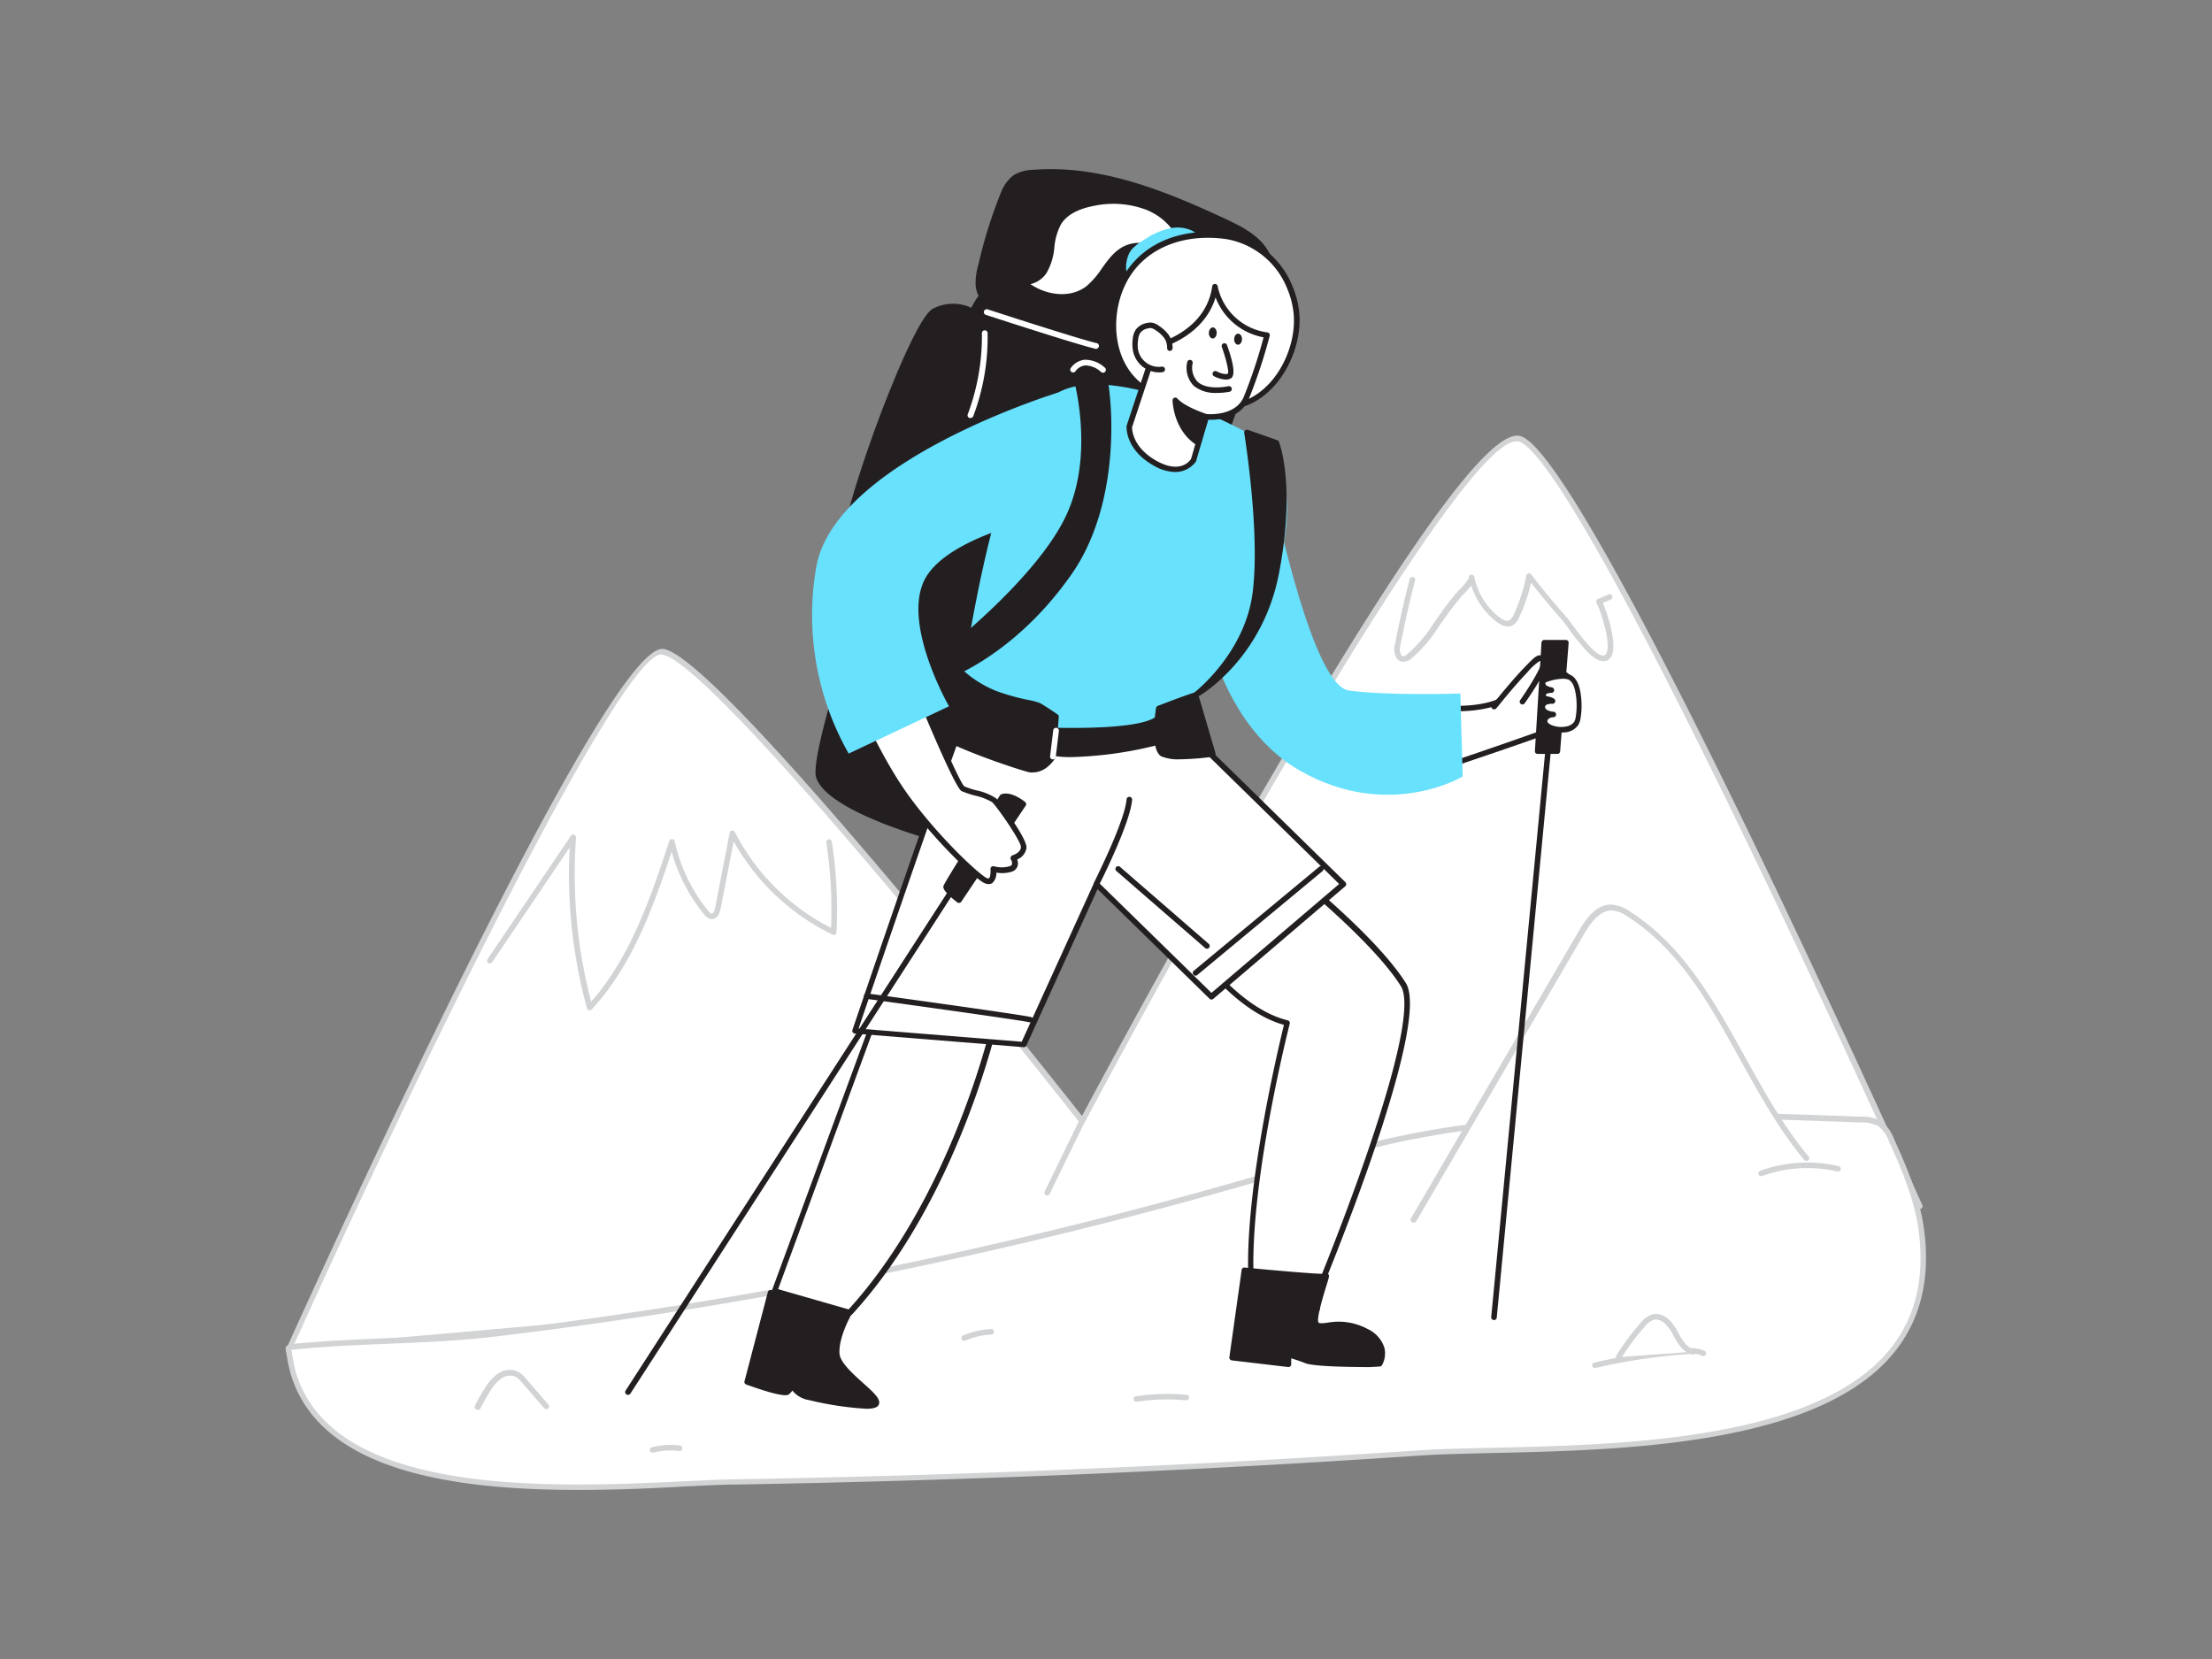 <svg xmlns="http://www.w3.org/2000/svg" viewBox="0 0 400 300"><rect x="0" y="0" width="400" height="300" fill="#808080" stroke="none"/><g id="_50_hiking" data-name="#50_hiking"><path d="M52.16,244.14s57.53-127.65,67.67-126.29,75.86,84.87,75.86,84.87S263,76.07,274.74,79.34,347.1,218.12,347.1,218.12Z" fill="#fff"/><path d="M52.16,244.64a.49.49,0,0,1-.4-.21.48.48,0,0,1,0-.5c5.87-13,57.36-126.59,68-126.59h.19c9.87,1.33,69.29,76.32,75.71,84.46,2.54-4.77,18.13-33.85,34.75-62.26,24.75-42.28,39.28-62.14,44.51-60.69,11.87,3.29,70.21,133.52,72.69,139.06a.53.53,0,0,1,0,.46.47.47,0,0,1-.39.24l-294.93,26Zm67.46-126.31c-7.45,0-43.71,74.4-66.65,125.24l293.39-25.88c-2.17-4.84-16.29-36.19-31.48-67.52-27.39-56.5-37-69.44-40.28-70.35a1.42,1.42,0,0,0-.42,0c-10.33,0-59.65,88.55-78.05,123.18a.51.51,0,0,1-.84.08c-22.68-28.83-67.67-83.63-75.53-84.69Z" fill="#d1d3d4"/><path d="M153.56,231.07a869.31,869.31,0,0,0,87.48-22c30-9.23,64.39-7.75,95.55-6.63a6.53,6.53,0,0,1,3.39.75,6.62,6.62,0,0,1,2.09,3c2.41,5.28,4.7,10.71,5.44,16.48,5.67,44-64.5,38.32-91,40.12Q194.91,267,133.15,268c-19.71.33-72.4,6.78-80.15-19.84a34.9,34.9,0,0,1-.84-4.31c.12-.22.42-.27.67-.3,12.25-1.26,24.7-.92,36.91-2.39q27.83-3.34,55.4-8.48C148,232.15,150.75,231.62,153.56,231.07Z" fill="#fff"/><path d="M104.64,269.43c-22.18,0-46.89-3.19-52.12-21.13a35.82,35.82,0,0,1-.85-4.37.47.47,0,0,1,0-.31,1.27,1.27,0,0,1,1.06-.57c5.76-.59,11.67-.83,17.37-1.07,6.43-.27,13.07-.54,19.53-1.32,18.44-2.21,37.07-5.07,55.37-8.47,2.81-.53,5.61-1.06,8.41-1.61a873,873,0,0,0,87.43-22c29.42-9,63.5-7.81,93.57-6.73l2.15.08a7,7,0,0,1,3.65.83,7.14,7.14,0,0,1,2.27,3.16c2.35,5.16,4.72,10.7,5.48,16.62,1.17,9.07-.82,16.67-5.92,22.6-14,16.3-48.93,17.09-72,17.61-5.25.12-9.78.22-13.52.48-40.9,2.77-82.4,4.53-123.37,5.22-2.53,0-5.56.18-9.07.34C118.31,269.12,111.6,269.43,104.64,269.43ZM52.7,244.07a32.84,32.84,0,0,0,.78,4C60.13,270.83,100.14,269,124,267.85c3.52-.17,6.56-.31,9.1-.35,41-.69,82.44-2.45,123.32-5.22,3.77-.26,8.31-.36,13.57-.48,22.93-.52,57.59-1.3,71.31-17.26,4.9-5.7,6.81-13,5.68-21.82-.75-5.79-3.08-11.24-5.4-16.33a6.12,6.12,0,0,0-1.91-2.74,6.25,6.25,0,0,0-3.14-.67l-2.14-.08c-30-1.08-64-2.3-93.24,6.68a869.15,869.15,0,0,1-87.54,22h0q-4.2.83-8.42,1.61c-18.32,3.41-37,6.27-55.43,8.48-6.5.78-13.16,1.06-19.61,1.33-5.69.23-11.57.48-17.31,1.07Z" fill="#d1d3d4"/><path d="M255.58,220.58l30.38-52c1.25-2.13,3-4.53,5.42-4.5a6.4,6.4,0,0,1,3.3,1.28c15.34,9.94,20.22,30,31.92,44" fill="#fff"/><path d="M255.58,221.08a.52.52,0,0,1-.25-.07.51.51,0,0,1-.18-.69l30.38-52c1.38-2.35,3.14-4.75,5.8-4.75h.05A6.8,6.8,0,0,1,295,165c9.51,6.16,15.12,16.31,20.55,26.12,3.44,6.2,7,12.61,11.49,18a.5.5,0,1,1-.77.64c-4.57-5.47-8.14-11.93-11.59-18.16-5.62-10.16-10.93-19.75-20.22-25.77a6,6,0,0,0-3-1.2c-2.13,0-3.74,2.13-5,4.25l-30.38,52A.5.5,0,0,1,255.58,221.08Z" fill="#d1d3d4"/><path d="M189.36,216.19a.54.54,0,0,1-.22-.05.5.5,0,0,1-.23-.67l6.33-13a.5.5,0,0,1,.67-.23.51.51,0,0,1,.23.67l-6.34,13A.48.48,0,0,1,189.36,216.19Z" fill="#d1d3d4"/><path d="M260.58,128s8.53,1,12.58-2.36,9.17-4.46,10.15-3.49.81,8,0,8.69-23.38,8.28-23.86,8.36" fill="#fff"/><path d="M259.45,139.72a.52.52,0,0,1-.5-.42.51.51,0,0,1,.42-.58c1.23-.29,22.71-7.66,23.64-8.26.55-.67.71-7.16-.05-7.93s-5.43.2-9.48,3.52-12.6,2.5-13,2.46a.49.49,0,0,1-.44-.55.5.5,0,0,1,.55-.44c.08,0,8.36.91,12.21-2.24,4-3.32,9.51-4.76,10.81-3.46,1,1,.79,5.77.78,6-.16,2.92-.66,3.32-.82,3.45-1,.77-23.92,8.43-24.09,8.46Z" fill="#231f20"/><path d="M270.16,127.77c.33-.32,3.41-4.22,5.68-6.57s2.6-2.68,3.33-1.79-3.82,7.39-3.82,7.39" fill="#fff"/><path d="M270.16,128.27a.5.5,0,0,1-.35-.85c.08-.08.46-.55.87-1,1.19-1.44,3.18-3.85,4.8-5.53s2.31-2.45,3.06-2.39a1.44,1.44,0,0,1,1,.64c.64.78-.64,3.47-3.8,8a.5.5,0,1,1-.81-.58c1.94-2.78,3.93-6.19,3.8-6.84-.18-.2-.26-.21-.26-.21h0a10,10,0,0,0-2.29,2.09c-1.59,1.65-3.57,4-4.75,5.46-.57.7-.83,1-.94,1.12A.5.5,0,0,1,270.16,128.27Z" fill="#231f20"/><line x1="270.16" y1="238.21" x2="281.4" y2="120.5" fill="#fff"/><path d="M270.16,238.71h-.05a.51.51,0,0,1-.45-.55l11.24-117.7a.52.52,0,0,1,.55-.45.5.5,0,0,1,.45.54L270.66,238.26A.5.5,0,0,1,270.16,238.71Z" fill="#231f20"/><polygon points="283.17 116.22 279.25 116.22 278.06 135.84 281.63 135.84 283.17 116.22" fill="#231f20"/><path d="M281.63,136.33h-3.58a.48.48,0,0,1-.49-.52l1.19-19.62a.51.51,0,0,1,.5-.47h3.92a.48.48,0,0,1,.36.16.49.49,0,0,1,.13.38l-1.54,19.62A.49.49,0,0,1,281.63,136.33Zm-3.05-1h2.59l1.46-18.62h-2.91Z" fill="#231f20"/><path d="M279.57,122.84a1.37,1.37,0,0,0-.47.27.88.88,0,0,0,.17,1.2,2.52,2.52,0,0,0,1.25.48,2.29,2.29,0,0,0-1.07.23.8.8,0,0,0-.41.93c.24.59,1.16.42,1.66.82a3.32,3.32,0,0,0-1.09.12,1.17,1.17,0,0,0-.75.75,1.14,1.14,0,0,0,.58,1.17,3.52,3.52,0,0,0,1.33.38c-.69,0-1.49.4-1.54,1.09s.58,1.11,1.18,1.34a5.12,5.12,0,0,0,2.74.24,2.63,2.63,0,0,0,1.83-1.07,3,3,0,0,0,.37-1.19,13.53,13.53,0,0,0-.05-4.4c-.18-1.06-.66-2.61-1.88-2.88A8.15,8.15,0,0,0,279.57,122.84Z" fill="#fff"/><path d="M282.22,132.45a5.44,5.44,0,0,1-2-.37,2,2,0,0,1-1.5-1.84,1.42,1.42,0,0,1,.5-1l-.06,0a1.62,1.62,0,0,1-.79-1.71,1.45,1.45,0,0,1,.62-.87,1.19,1.19,0,0,1-.42-.51,1.25,1.25,0,0,1,.41-1.41l-.05,0a1.55,1.55,0,0,1-.51-1.06,1.14,1.14,0,0,1,.31-.87,1.72,1.72,0,0,1,.66-.39,8.68,8.68,0,0,1,4.13-.54c1.15.25,1.94,1.39,2.27,3.29a14.17,14.17,0,0,1,.05,4.55,3.54,3.54,0,0,1-.44,1.38,3.17,3.17,0,0,1-2.17,1.31A5.77,5.77,0,0,1,282.22,132.45Zm.4-9.71a9.27,9.27,0,0,0-2.88.57h0a.92.92,0,0,0-.28.14.26.26,0,0,0,0,.14.51.51,0,0,0,.17.35,2.25,2.25,0,0,0,1,.36.51.51,0,0,1,.41.53.5.5,0,0,1-.48.46,2,2,0,0,0-.84.16.34.34,0,0,0-.2.31c.05.1.3.16.54.22a2.26,2.26,0,0,1,1,.4.49.49,0,0,1,.16.55.51.51,0,0,1-.47.34,2.8,2.8,0,0,0-.92.1.63.63,0,0,0-.43.39c-.06.22.14.49.35.62a2.91,2.91,0,0,0,1.14.32.5.5,0,0,1,0,1c-.49,0-1,.27-1.07.63s.43.67.86.83a4.67,4.67,0,0,0,2.48.22,2.23,2.23,0,0,0,1.5-.84,2.74,2.74,0,0,0,.3-1,13.05,13.05,0,0,0-.05-4.23c-.14-.84-.53-2.27-1.5-2.48A3,3,0,0,0,282.62,122.74Zm-3.05.1h0Z" fill="#231f20"/><path d="M180,184.32s-6.9,31.8-26.36,53l-13.57-3.89,20-54.33Z" fill="#fff"/><path d="M153.62,237.84a.32.32,0,0,1-.14,0l-13.56-3.89a.48.48,0,0,1-.31-.26.48.48,0,0,1,0-.39l20-54.33a.5.5,0,0,1,.59-.31l20,5.19a.5.5,0,0,1,.36.59c-.07.32-7.15,32.18-26.48,53.26A.5.5,0,0,1,153.62,237.84Zm-12.91-4.72,12.75,3.66c17.72-19.49,25-48.1,25.93-52.1l-19.06-5Z" fill="#231f20"/><path d="M218.27,174.36s6.5,8.66,14.46,10.61c0,0-8.7,34-6.1,50.64L237,236.69s21.54-51.07,16.78-58.65C248.08,169,231.39,156,231.39,156Z" fill="#fff"/><path d="M237,237.19h0l-10.39-1.08a.51.51,0,0,1-.44-.42c-2.41-15.49,5-46.15,6-50.36-7.81-2.18-14-10.32-14.26-10.67a.49.49,0,0,1,0-.59L231,155.67a.5.5,0,0,1,.33-.2.55.55,0,0,1,.38.1c.69.53,16.84,13.16,22.52,22.21,4.84,7.7-15.85,57-16.74,59.11A.48.48,0,0,1,237,237.19Zm-9.95-2,9.64,1c.88-2.13,5.72-13.81,10-26.12,7.84-22.48,7.94-29.67,6.64-31.73-5.09-8.11-19.27-19.56-21.87-21.63l-12.6,17.67c1.21,1.5,7.08,8.45,14,10.13a.48.48,0,0,1,.31.23.5.5,0,0,1,.06.38C233.13,185.43,224.7,218.65,227.06,235.16Z" fill="#231f20"/><path d="M225,229.71l-2.22,15.8L233,246.7V245a32.13,32.13,0,0,1,3.27,1.08c2,.76,13.19.65,13.19.65s2.09-3.35-2.35-5.84-8-.32-9-1.3,2.09-9.09,1.7-8.76S225,229.71,225,229.71Z" fill="#231f20"/><path d="M247.77,247.21c-3.28,0-10.11-.08-11.69-.69-1.12-.43-2-.72-2.59-.89v1.07a.5.5,0,0,1-.56.5L222.75,246a.53.53,0,0,1-.34-.19.51.51,0,0,1-.1-.38l2.22-15.79a.48.48,0,0,1,.54-.43c5.17.5,13.62,1.25,14.52,1.12a.5.5,0,0,1,.49,0c.37.24.34.36-.27,2.31-.45,1.45-1.81,5.88-1.38,6.52.22.2,1,.12,1.76,0a11.07,11.07,0,0,1,7.15,1.18,5.61,5.61,0,0,1,3,3.38,4.33,4.33,0,0,1-.44,3.16.5.5,0,0,1-.42.23ZM233,244.47l.12,0a29.33,29.33,0,0,1,3.33,1.1c1.48.58,9.4.63,12.7.62a3.36,3.36,0,0,0,.2-2.17,4.71,4.71,0,0,0-2.49-2.75,10.06,10.06,0,0,0-6.56-1c-1.11.11-2,.21-2.54-.31-.8-.75-.25-3.12,1.11-7.54l.33-1.07c-1.36,0-4.74-.19-13.74-1.06l-2.08,14.82,9.12,1.06V245a.49.49,0,0,1,.19-.39A.51.51,0,0,1,233,244.47Z" fill="#231f20"/><path d="M153.62,237.34c-.44.11-14.29-3.57-14.29-3.57l-4.22,16.13s6.6,2.38,7.25,1.84a3,3,0,0,0,.87-1.19,4.88,4.88,0,0,0,2.7,2c1.63.33,11.91,2.6,12.56,1.19s-6.93-5.73-7.15-9S153.62,237.34,153.62,237.34Z" fill="#231f20"/><path d="M156.65,254.75a57.92,57.92,0,0,1-10.26-1.55l-.55-.11a4.84,4.84,0,0,1-2.55-1.63,3.64,3.64,0,0,1-.61.66c-.21.18-.87.72-7.74-1.76a.49.49,0,0,1-.31-.59l4.22-16.12a.52.52,0,0,1,.23-.31.56.56,0,0,1,.38-.05c5.07,1.35,13.34,3.49,14.12,3.56a.49.49,0,0,1,.44.2.5.5,0,0,1,0,.55s-2.41,4.13-2.21,7.18c.11,1.59,2.44,3.68,4.32,5.36s3.22,2.9,2.78,3.86C158.73,254.45,158.14,254.75,156.65,254.75Zm-13.42-4.7a.5.5,0,0,1,.42.23,4.37,4.37,0,0,0,2.38,1.83l.56.12c9.79,2,11.25,1.53,11.46,1.32,0-.37-1.54-1.75-2.56-2.66-2.11-1.9-4.51-4-4.64-6-.18-2.64,1.3-5.81,2-7.13-1.3-.26-4.59-1.05-13.16-3.33l-4,15.2c2.75,1,5.87,1.89,6.41,1.73a2.62,2.62,0,0,0,.64-.92.51.51,0,0,1,.41-.34Z" fill="#231f20"/><path d="M171.08,152.07s-21.07-5.41-23-11.69,25.76-84.24,29.44-86.7,47.25,15.83,47.25,15.83-27.56,78-32.75,80.83S171.08,152.07,171.08,152.07Z" fill="#231f20"/><path d="M177.86,152.78c-3.65,0-6.54-.2-6.81-.21l-.09,0c-.87-.22-21.37-5.55-23.38-12-1.36-4.39,10.27-38.33,12.62-45.09,5.59-16.12,14.74-40.65,17-42.18.69-.45,2.51-1.68,25.46,6.94C213.91,64.42,224.84,69,225,69.05a.5.5,0,0,1,.27.63c-2.83,8-27.77,78.27-33,81.1C189.2,152.42,182.83,152.78,177.86,152.78Zm-6.7-1.2c.94,0,15.73,1,20.6-1.68,4.09-2.22,24.6-58.14,32.37-80.11-16.79-7-43.87-17.37-46.36-15.7-1.56,1-9,19.74-16.63,41.67-8.34,24-13.4,41.9-12.6,44.47C150.34,146,170.08,151.29,171.16,151.58Z" fill="#231f20"/><path d="M159.1,102.86s-6.92,2.24-6.17-5.55S165.49,57.71,169,56.19s7.93-1.28,9.08,4S167.76,107.54,159.1,102.86Z" fill="#231f20"/><path d="M160.49,103.73a3.24,3.24,0,0,1-1.44-.34c-.74.2-3.28.74-5-.67-1.3-1-1.83-2.88-1.58-5.46.41-4.27,3.93-14.94,7-23,2-5.21,6.88-17.43,9.33-18.49a7.89,7.89,0,0,1,6.63-.21,6.28,6.28,0,0,1,3.13,4.58c1,4.76-7.25,36.48-15.36,42.58A4.55,4.55,0,0,1,160.49,103.73Zm-1.39-1.37a.53.53,0,0,1,.24.06,2.85,2.85,0,0,0,3.26-.54c7.63-5.74,16-37,15-41.57A5.41,5.41,0,0,0,175,56.4a6.94,6.94,0,0,0-5.78.25c-3,1.29-14.94,32.11-15.77,40.71-.22,2.22.19,3.76,1.21,4.58,1.61,1.29,4.28.46,4.31.45Z" fill="#231f20"/><path d="M178.83,54.67a3.68,3.68,0,0,1-1.91-3,10.66,10.66,0,0,1,.49-3.71,85.07,85.07,0,0,1,4-12.74,6.78,6.78,0,0,1,2.12-3.06,6.7,6.7,0,0,1,3.33-.91c12-.95,23.62,3.74,34.51,8.81,2.95,1.37,6.06,2.94,7.64,5.79,1.92,3.46,1,7.74.05,11.58-1.42,5.64-2.87,11.39-5.9,16.35a8.57,8.57,0,0,1-2.88,3.15,8,8,0,0,1-4.8.7c-5.17-.55-9.86-3.15-14.6-5.29-4.28-1.93-8.74-3.52-12.79-5.9s-7.77-5.65-9.61-10a5.82,5.82,0,0,1-.54-3.51,2.64,2.64,0,0,1,2.53-2.15" fill="#231f20"/><path d="M216.83,78.16a12.25,12.25,0,0,1-1.44-.08c-4.34-.46-8.36-2.34-12.25-4.17l-2.51-1.16c-1.29-.58-2.59-1.13-3.89-1.68a75.07,75.07,0,0,1-8.94-4.24C183,64,179.66,60.57,178,56.62a7.59,7.59,0,0,1-.68-2.57,4.76,4.76,0,0,1-.89-2.38,11.53,11.53,0,0,1,.51-3.88,84.61,84.61,0,0,1,4-12.81,7.3,7.3,0,0,1,2.3-3.27,7.12,7.12,0,0,1,3.57-1c12.4-1,24.44,4.06,34.76,8.86,3.22,1.5,6.25,3.09,7.86,6,2,3.53,1.13,7.83.1,11.94-1.41,5.61-2.86,11.42-6,16.49a9,9,0,0,1-3,3.32A7.31,7.31,0,0,1,216.83,78.16ZM178.49,55.05a7.58,7.58,0,0,0,.41,1.18c1.59,3.75,4.76,7,9.4,9.74a74,74,0,0,0,8.82,4.19c1.32.55,2.63,1.1,3.92,1.68.84.38,1.68.78,2.52,1.17,3.81,1.79,7.76,3.64,11.94,4.08a7.43,7.43,0,0,0,4.49-.63,8.11,8.11,0,0,0,2.7-3c3-4.94,4.46-10.67,5.84-16.21,1-4.08,1.79-8,0-11.22-1.47-2.65-4.34-4.15-7.41-5.58-10.2-4.75-22.1-9.74-34.26-8.77a6.33,6.33,0,0,0-3.09.83,6.41,6.41,0,0,0-1.94,2.85A84.66,84.66,0,0,0,177.89,48a10.48,10.48,0,0,0-.48,3.54,4.53,4.53,0,0,0,.15.75,3,3,0,0,1,2.9-2,.49.49,0,0,1,.46.53.51.51,0,0,1-.53.46,2.17,2.17,0,0,0-2,1.76,4.48,4.48,0,0,0-.08.64,2.24,2.24,0,0,0,.74.54.5.5,0,0,1,.24.67.51.51,0,0,1-.66.24Z" fill="#231f20"/><path d="M229.25,84.86s7.49,39,14.64,40,20.19.55,20.19.55l.42,15s-13.32,8.07-29.34-1-18.31-32.14-18.31-32.14Z" fill="#68e1fd"/><path d="M212.53,130.13l30.37,29.73-23.85,20.35-20.78-20.35-13.2,29-30.49-2.46s17.48-51.48,21.38-61Z" fill="#fff"/><path d="M185.07,189.36h0l-30.49-2.46a.49.49,0,0,1-.43-.66c.17-.51,17.53-51.6,21.39-61a.49.49,0,0,1,.52-.31l36.58,4.73a.53.53,0,0,1,.28.14l30.37,29.73a.54.54,0,0,1,.15.38.5.5,0,0,1-.18.36l-23.85,20.35a.49.49,0,0,1-.67,0l-20.27-19.84-12.9,28.35A.52.52,0,0,1,185.07,189.36ZM155.26,186l29.5,2.38,13.06-28.69a.5.5,0,0,1,.36-.28.5.5,0,0,1,.44.13l20.45,20,23.09-19.69L212.3,130.61l-36-4.67C172.41,135.59,157.21,180.2,155.26,186Z" fill="#231f20"/><path d="M214,44a11.44,11.44,0,0,0-6.69-6.64,17.4,17.4,0,0,0-9.57-.67c-2.42.46-4.95,1.44-6.25,3.52a11.25,11.25,0,0,0-1.29,4.43,10.8,10.8,0,0,1-1.34,4.41,3.72,3.72,0,0,1-4,1.75c3.17,3,8.51,4,11.94,1.28C199.52,50,200.72,46,204,44.75c2.53-.93,5.3.24,7.75,1.39" fill="#fff"/><path d="M192,54.2a11.23,11.23,0,0,1-7.48-3,.5.5,0,0,1-.08-.61.48.48,0,0,1,.57-.22,3.24,3.24,0,0,0,3.4-1.55,10,10,0,0,0,1.27-4.21A11.58,11.58,0,0,1,191,40c1.19-1.89,3.4-3.14,6.58-3.75a17.77,17.77,0,0,1,9.86.7,11.93,11.93,0,0,1,7,6.94.5.5,0,0,1-.94.32,11,11,0,0,0-6.4-6.34,16.9,16.9,0,0,0-9.3-.64c-2.9.55-4.9,1.66-5.92,3.3a10.87,10.87,0,0,0-1.22,4.24,11.18,11.18,0,0,1-1.42,4.61,4.78,4.78,0,0,1-2.9,2c2.91,2,7.21,2.65,10.16.34a15.11,15.11,0,0,0,2.75-3.18c1.23-1.72,2.5-3.49,4.55-4.24,2.67-1,5.48.15,8.14,1.4a.5.5,0,1,1-.43.9c-2.46-1.16-5.05-2.22-7.36-1.37-1.76.65-2.89,2.22-4.09,3.89a16.35,16.35,0,0,1-2.94,3.38A8.18,8.18,0,0,1,192,54.2Z" fill="#231f20"/><path d="M207.58,42.92a12.86,12.86,0,0,1,3.79-1.58,6.26,6.26,0,0,1,4.34.45c1.16.69,1.65,2,.43,3a35.61,35.61,0,0,1-4.39,2.66,16.08,16.08,0,0,0-2.94,2c-.73.67-1.49,1.7-2.57,1.79-3.32.3-3.05-4.52-1.53-6.2a9.92,9.92,0,0,1,2.17-1.68Z" fill="#68e1fd"/><path d="M233.19,51.91c-2-4.7-6.22-8.46-11.32-9.19-6.71-1-14,.83-17.9,6.81s-3.78,15.66,2.28,20.27a20.91,20.91,0,0,0,18.27,3.33c6.42-2,10.44-10,9.89-16.38A16,16,0,0,0,233.19,51.91Z" fill="#fff"/><path d="M218.85,74.47A21.59,21.59,0,0,1,206,70.2c-6.44-4.9-6.43-14.78-2.39-21,3.63-5.53,10.5-8.15,18.38-7a15.51,15.51,0,0,1,11.7,9.49h0a16.15,16.15,0,0,1,1.27,5c.55,6.42-3.43,14.74-10.24,16.89A19.26,19.26,0,0,1,218.85,74.47ZM218.41,43c-6,0-11.13,2.44-14,6.84-3.72,5.67-3.74,15.11,2.17,19.61a20.26,20.26,0,0,0,17.81,3.24c6.36-2,10.07-9.82,9.55-15.85a15.34,15.34,0,0,0-1.19-4.7h0a14.5,14.5,0,0,0-10.93-8.89A23.35,23.35,0,0,0,218.41,43Z" fill="#231f20"/><path d="M231.1,81.66c-.31-1-28.18-17-39.8-10.66s-17.88,56.33-17.88,56.33l24.7,7.21,14.41-4.41S239.54,107.57,231.1,81.66Z" fill="#68e1fd"/><path d="M218.12,75.37l-2.29,7.85s-2.06,3.29-7,.54-4.65-6.59-4.65-6.59L209,62.68s9.47-2,10.71-10.84a11.21,11.21,0,0,0,9.41,8.77,98,98,0,0,1-3.81,11.47C223.54,76,218.12,75.37,218.12,75.37Z" fill="#fff"/><path d="M212.47,85.35a7.84,7.84,0,0,1-3.85-1.16c-5.11-2.87-4.91-6.89-4.9-7.06a.5.5,0,0,1,0-.12l4.79-14.49a.53.53,0,0,1,.37-.33c.09,0,9.15-2.09,10.33-10.42a.5.5,0,0,1,.48-.43h0a.51.51,0,0,1,.5.41,10.59,10.59,0,0,0,9,8.36.51.51,0,0,1,.35.22.53.53,0,0,1,.06.41,95.54,95.54,0,0,1-3.83,11.55c-1.63,3.56-5.92,3.67-7.29,3.61l-2.18,7.46a.38.38,0,0,1-.06.13A4.59,4.59,0,0,1,212.47,85.35Zm-7.76-8.09c0,.47.13,3.66,4.4,6.06s6,.08,6.26-.31l2.27-7.78a.5.5,0,0,1,.53-.36c.05,0,5.09.52,6.7-3A91.39,91.39,0,0,0,228.5,61a11.49,11.49,0,0,1-8.69-7.23c-2,6.69-8.92,8.91-10.41,9.32Zm11.12,6h0Z" fill="#231f20"/><path d="M211.61,63A3.54,3.54,0,0,0,211,60.8a6.47,6.47,0,0,0-1.59-1.45,2.64,2.64,0,0,0-1-.51,2.28,2.28,0,0,0-.82.06,2.77,2.77,0,0,0-1.64,1,3.38,3.38,0,0,0-.5,1.49,7,7,0,0,0,0,1.71,4.32,4.32,0,0,0,4.9,3.73" fill="#fff"/><path d="M209.62,67.34a4.82,4.82,0,0,1-4.79-4.21,6.84,6.84,0,0,1,0-1.84,3.79,3.79,0,0,1,.58-1.71,3.19,3.19,0,0,1,1.93-1.16,2.57,2.57,0,0,1,1-.07,2.94,2.94,0,0,1,1.26.59,6.75,6.75,0,0,1,1.7,1.57,4,4,0,0,1,.74,2.47.5.5,0,0,1-.5.48h0a.5.5,0,0,1-.49-.51,3,3,0,0,0-.55-1.86,5.77,5.77,0,0,0-1.46-1.33,2.35,2.35,0,0,0-.85-.43,1.88,1.88,0,0,0-.63.06,2.3,2.3,0,0,0-1.35.78,2.75,2.75,0,0,0-.4,1.25,6.27,6.27,0,0,0-.05,1.59,3.83,3.83,0,0,0,4.34,3.29.5.5,0,0,1,.14,1A5.06,5.06,0,0,1,209.62,67.34Z" fill="#231f20"/><path d="M221.41,62.57s1.76,4.83.93,5.39-2.57-.37-2.57-.37" fill="#fff"/><path d="M221.64,68.64a5.15,5.15,0,0,1-2.11-.61.49.49,0,0,1-.2-.67.49.49,0,0,1,.67-.21c.6.32,1.66.66,2.06.39.18-.35-.32-2.61-1.12-4.8a.5.5,0,0,1,.3-.64.5.5,0,0,1,.64.3c.86,2.37,1.7,5.33.74,6A1.77,1.77,0,0,1,221.64,68.64Z" fill="#231f20"/><ellipse cx="219.31" cy="60.2" rx="1" ry="0.71" transform="translate(153.54 277.91) rotate(-88.54)" fill="#231f20"/><ellipse cx="223.89" cy="61.34" rx="1" ry="0.71" transform="translate(156.86 283.59) rotate(-88.54)" fill="#231f20"/><path d="M222.26,70.33s-7.94,1.78-7-4.74" fill="#fff"/><path d="M220,71.05a6.14,6.14,0,0,1-4.13-1.28,4.62,4.62,0,0,1-1.19-4.25.5.5,0,1,1,1,.13,3.68,3.68,0,0,0,.88,3.38c1.78,1.64,5.53.82,5.57.81a.5.5,0,0,1,.22,1A12,12,0,0,1,220,71.05Z" fill="#231f20"/><path d="M218.12,75.37s-4.05-1.28-5.59-3c0,0,.11,5.12,4.14,7.68Z" fill="#231f20"/><path d="M216.67,80.57a.5.5,0,0,1-.27-.08c-4.21-2.67-4.36-7.87-4.36-8.09a.5.5,0,0,1,.31-.47.51.51,0,0,1,.55.13c1.43,1.58,5.33,2.82,5.37,2.84a.49.49,0,0,1,.32.62l-1.45,4.7a.56.56,0,0,1-.3.32Zm-3.49-7a9.18,9.18,0,0,0,3.21,5.67l1.11-3.58A19.66,19.66,0,0,1,213.18,73.6Z" fill="#231f20"/><line x1="182.76" y1="144.59" x2="113.55" y2="251.73" fill="#fff"/><path d="M113.55,252.23a.48.48,0,0,1-.28-.08.5.5,0,0,1-.14-.69l69.21-107.14a.5.5,0,0,1,.84.54L114,252A.51.51,0,0,1,113.55,252.23Z" fill="#231f20"/><path d="M181.23,144.12s-10.07,15.66-10.15,16.23,2.34,2.43,2.34,2.43l11.65-17.37S182.72,143.51,181.23,144.12Z" fill="#231f20"/><path d="M173.42,163.28a.5.5,0,0,1-.31-.1c-2.64-2.05-2.55-2.69-2.52-2.9.08-.56,5.6-9.25,10.22-16.43a.55.55,0,0,1,.23-.2c1.72-.69,4.08,1.16,4.34,1.38a.49.49,0,0,1,.1.66l-11.65,17.37a.52.52,0,0,1-.33.21Zm-1.82-2.89a9.4,9.4,0,0,0,1.7,1.67l11.09-16.53c-.72-.51-2-1.21-2.84-1C177.77,150.42,172.2,159.19,171.6,160.39Z" fill="#231f20"/><path d="M164.47,121.4s8.39,20.6,9.59,21.22,4.8,1.24,5.67,2.1,5.46,7.18,5.34,8.55-1.86,1.88-1.86,1.88,1,1.49-.5,2a5.7,5.7,0,0,1-3.1,0s.25,2.86-1.37,2.11-9.05-7.69-14.64-15.51S153.3,124,152.93,124" fill="#fff"/><path d="M178.73,159.87a1.73,1.73,0,0,1-.7-.17c-1.86-.86-9.4-8.07-14.83-15.68-3.91-5.47-7.4-12.93-9.27-16.94-.58-1.24-1.12-2.41-1.3-2.68a.5.5,0,0,1,.3-.9c.43,0,.46.06,1.91,3.16,1.86,4,5.32,11.39,9.17,16.78,5.56,7.79,13,14.66,14.44,15.35.1,0,.28.11.37.05.24-.17.35-1,.29-1.66a.55.55,0,0,1,.18-.44.54.54,0,0,1,.46-.09,5.17,5.17,0,0,0,2.8,0c.38-.13.44-.29.45-.35a1.24,1.24,0,0,0-.21-.89.48.48,0,0,1,0-.45.5.5,0,0,1,.33-.3s1.41-.43,1.5-1.44-4.2-7.16-5.19-8.15a10.59,10.59,0,0,0-3.19-1.22,15.54,15.54,0,0,1-2.36-.8c-1.23-.64-7.28-15.23-9.82-21.47a.49.49,0,0,1,.27-.65.49.49,0,0,1,.65.27c3.14,7.69,8.45,20.18,9.4,21a15.48,15.48,0,0,0,2.14.71,10.08,10.08,0,0,1,3.62,1.47c.62.63,5.63,7.23,5.48,8.95a2.71,2.71,0,0,1-1.68,2.09,1.86,1.86,0,0,1,.06,1.22,1.59,1.59,0,0,1-1.08,1,5.9,5.9,0,0,1-2.75.15,2.43,2.43,0,0,1-.73,1.9A1.1,1.1,0,0,1,178.73,159.87Z" fill="#231f20"/><path d="M173.74,121.47A20.3,20.3,0,0,0,180,125.4c3.68,1.4,7,1.73,7.82,2.16s3.17,2,3.17,2l-.57,7.21s-1.46,2.65-4,2.36c-1.18-.12-15.25-4.84-17-6.93S173.74,121.47,173.74,121.47Z" fill="#231f20"/><path d="M186.75,139.68a3.46,3.46,0,0,1-.45,0c-1.13-.12-15.43-4.86-17.35-7.11s3.31-9.87,4.38-11.37a.53.53,0,0,1,.37-.2.54.54,0,0,1,.39.14,19.9,19.9,0,0,0,6.07,3.81,38.76,38.76,0,0,0,5.77,1.62,11.3,11.3,0,0,1,2.1.56c.88.45,3.13,2,3.22,2.07a.47.47,0,0,1,.21.45l-.56,7.21a.48.48,0,0,1-.07.2C190.77,137.16,189.34,139.68,186.75,139.68Zm-12.93-17.46c-2.41,3.47-5.13,8.5-4.12,9.68,1.66,1.95,15.54,6.64,16.71,6.77,2,.21,3.24-1.6,3.5-2l.54-6.82c-.6-.41-2.2-1.49-2.87-1.83a12.47,12.47,0,0,0-1.86-.48,38.08,38.08,0,0,1-5.91-1.66A20.77,20.77,0,0,1,173.82,122.22Z" fill="#231f20"/><path d="M191.3,71s-40.1,12.24-43.67,31.4a50.64,50.64,0,0,0,5.84,33.87l18.14-8.55s-8.4-14.61-4.5-22.72,22.72-11.69,22.72-11.69S199.59,74,191.3,71Z" fill="#68e1fd"/><path d="M170.73,122.53s12.12-3.86,22.67-18.89,6.33-37.14,6-36.8a34,34,0,0,1-4.77,1.23s4.12,14-1.4,25.56-22.62,24.84-22.51,24.68S170.73,122.53,170.73,122.53Z" fill="#231f20"/><path d="M170.73,123a.47.47,0,0,1-.3-.1.5.5,0,0,1-.2-.41c0-1.69.07-3.58,0-4a.48.48,0,0,1,0-.46.44.44,0,0,1,.17-.16c.61-.46,16.89-13.16,22.3-24.45s1.41-25.07,1.37-25.21a.51.51,0,0,1,.05-.4.55.55,0,0,1,.33-.23,33.08,33.08,0,0,0,4.56-1.13.46.46,0,0,1,.64,0c1,.79,4.33,22.86-5.93,37.47-10.53,15-22.81,19-22.93,19.08A.39.39,0,0,1,170.73,123Zm.53-4.53c.05.51,0,1.47,0,3.31,2.66-1,12.82-5.73,21.75-18.45,9.45-13.48,6.95-32.64,6.13-35.85a33.45,33.45,0,0,1-3.87,1c.67,2.68,3.37,15.09-1.57,25.4S174.24,116.39,171.26,118.49Z" fill="#231f20"/><path d="M225.46,78.2s3,17.71,1.54,29.07-10.81,18.42-10.81,18.42,11.55-6.21,14.59-22,0-23.57,0-23.57Z" fill="#231f20"/><path d="M216.19,126.19a.48.48,0,0,1-.42-.23.49.49,0,0,1,.12-.66c.09-.07,9.2-7.08,10.62-18.09S225,78.46,225,78.28a.5.5,0,0,1,.17-.46.51.51,0,0,1,.49-.09l5.31,1.87a.48.48,0,0,1,.3.29c.13.32,3.06,8,0,23.84s-14.73,22.34-14.85,22.4A.46.46,0,0,1,216.19,126.19ZM226.09,79c.56,3.64,2.68,18.48,1.41,28.38a27.71,27.71,0,0,1-5.2,12.56,33.83,33.83,0,0,0,8-16.35c2.7-14.08.53-21.75.1-23.08Z" fill="#231f20"/><path d="M216.19,125.69c-.33,0-6.64,2.42-6.64,2.42s-1.15,7.19.69,8.23,9.09,0,9.09,0Z" fill="#231f20"/><path d="M213.48,137.3a8.1,8.1,0,0,1-3.49-.53c-2-1.15-1.14-7.48-.94-8.74a.51.51,0,0,1,.32-.39c6.4-2.44,6.71-2.44,6.82-2.44a.5.5,0,0,1,.48.35l3.13,10.65a.53.53,0,0,1-.05.41.51.51,0,0,1-.35.22A47.36,47.36,0,0,1,213.48,137.3ZM210,128.47c-.42,2.84-.53,6.86.49,7.44,1.27.71,5.92.3,8.2,0l-2.83-9.61C214.78,126.66,212,127.72,210,128.47Z" fill="#231f20"/><path d="M187.12,132s17.76.95,22-1.86v4.11s-15,3.91-21.55,1.21Z" fill="#231f20"/><path d="M194,136.9a18.12,18.12,0,0,1-6.58-1,.5.5,0,0,1-.3-.4l-.45-3.46a.5.5,0,0,1,.13-.4.51.51,0,0,1,.39-.16c.18,0,17.65.92,21.7-1.77a.47.47,0,0,1,.51,0,.51.51,0,0,1,.26.44v4.11a.48.48,0,0,1-.37.48A70.7,70.7,0,0,1,194,136.9ZM188,135.09c5.91,2.18,18.29-.67,20.6-1.24V131c-4.78,2.14-17.92,1.69-20.93,1.55Z" fill="#231f20"/><path d="M198.27,160.36a.59.59,0,0,1-.22-.05.5.5,0,0,1-.22-.68c0-.1,5.56-11,5.89-15.08a.5.5,0,1,1,1,.08c-.34,4.26-5.76,15-6,15.46A.51.51,0,0,1,198.27,160.36Z" fill="#231f20"/><path d="M175.48,75.58a.39.39,0,0,1-.18,0,.51.51,0,0,1-.3-.66,40.29,40.29,0,0,0,2.56-14.65.51.51,0,0,1,.49-.54.52.52,0,0,1,.54.49A40.4,40.4,0,0,1,176,75.25.52.52,0,0,1,175.48,75.58Z" fill="#fff"/><path d="M198.27,63.09l-.12,0c-3.65-.86-19.21-5.94-19.87-6.15a.52.52,0,1,1,.32-1c.16.05,16.17,5.28,19.79,6.13a.52.52,0,0,1-.12,1Z" fill="#fff"/><path d="M194.05,67.35a.5.5,0,0,1-.32-.11.51.51,0,0,1-.08-.72,3.55,3.55,0,0,1,2.54-1.47,5.34,5.34,0,0,1,3.57,1.41.52.52,0,1,1-.7.76,4.39,4.39,0,0,0-2.79-1.14,2.52,2.52,0,0,0-1.81,1.08A.53.53,0,0,1,194.05,67.35Z" fill="#fff"/><path d="M190.4,137.32h-.06a.5.5,0,0,1-.45-.57l.57-4.69a.51.51,0,0,1,.57-.45.53.53,0,0,1,.45.58l-.57,4.69A.51.51,0,0,1,190.4,137.32Z" fill="#fff"/><path d="M238.42,234.6h-.1l-3.24-.65a.51.51,0,0,1-.4-.59.5.5,0,0,1,.59-.39l3.25.65a.49.49,0,0,1,.39.58A.5.5,0,0,1,238.42,234.6Z" fill="#231f20"/><path d="M238.17,237.19h-3.75a.5.5,0,0,1-.5-.5.5.5,0,0,1,.5-.5h3.75a.5.5,0,0,1,.5.5A.5.5,0,0,1,238.17,237.19Z" fill="#231f20"/><path d="M216.19,176.43a.48.48,0,0,1-.38-.18.49.49,0,0,1,.06-.7l22.67-18.8a.49.49,0,0,1,.7.06.5.5,0,0,1-.07.7l-22.66,18.8A.51.51,0,0,1,216.19,176.43Z" fill="#231f20"/><path d="M186.36,184.87a.57.57,0,0,1-.18,0c-.93-.28-18.15-2.69-29.52-4.25a.51.51,0,0,1-.43-.56.5.5,0,0,1,.56-.42c6.8.92,29,4,29.77,4.31a.49.49,0,0,1,.25.65A.49.49,0,0,1,186.36,184.87Z" fill="#231f20"/><path d="M218.27,171.56a.52.52,0,0,1-.33-.12l-16.06-13.93a.5.5,0,0,1,.65-.76l16.06,13.94a.5.5,0,0,1-.32.87Z" fill="#231f20"/><path d="M106.63,182.7l-.12,0a.49.49,0,0,1-.36-.35,91.63,91.63,0,0,1-3.13-29.1L89,174a.51.51,0,0,1-.7.14.5.5,0,0,1-.13-.7l15.08-22.32a.5.5,0,0,1,.91.31,91.29,91.29,0,0,0,2.74,29.72c7.25-8.26,10.91-19.3,14.14-29.07a.47.47,0,0,1,.5-.34.5.5,0,0,1,.47.39,30,30,0,0,0,6.08,12.61c.18.22.41.48.61.48h0c.31,0,.52-.58.62-1.07l2.63-13.56a.49.49,0,0,1,.42-.4.51.51,0,0,1,.51.27,39.91,39.91,0,0,0,17.4,17.33,78.91,78.91,0,0,0-.86-15.43.5.5,0,0,1,1-.15,80.29,80.29,0,0,1,.84,16.39.51.51,0,0,1-.25.41.52.52,0,0,1-.47,0,41,41,0,0,1-17.87-16.86l-2.36,12.17c-.23,1.21-.82,1.91-1.61,1.88a1.9,1.9,0,0,1-1.38-.85,31,31,0,0,1-5.86-11.33c-3.23,9.71-7,20.43-14.42,28.47A.52.52,0,0,1,106.63,182.7Z" fill="#d1d3d4"/><path d="M253.81,119.65a1.09,1.09,0,0,1-.26,0,1.54,1.54,0,0,1-1-.63,3.27,3.27,0,0,1-.27-2.63c.75-3.9,1.64-7.83,2.64-11.69a.51.51,0,0,1,.61-.36.5.5,0,0,1,.36.61c-1,3.84-1.88,7.75-2.63,11.63a2.46,2.46,0,0,0,.1,1.85.55.55,0,0,0,.32.24c.25.06.56-.17.81-.37a24.68,24.68,0,0,0,4.77-5.61c1.5-2.17,2.73-3.82,4-5.36l.52-.56a10,10,0,0,0,1.84-2.28.47.47,0,0,1,.39-.56.5.5,0,0,1,.59.41,12.29,12.29,0,0,0,4.54,7.28c.52.4,1.26.82,1.81.55a2.07,2.07,0,0,0,.76-1,29.38,29.38,0,0,0,2.29-7.09.5.5,0,0,1,.89-.21c2,2.63,4.19,5.24,6.4,7.74.26.29.62.79,1.09,1.43,1.3,1.77,4.36,5.94,5.72,5.46.12,0,.3-.14.44-.5.79-2-1.2-7.83-1.84-9a.47.47,0,0,1,0-.4.5.5,0,0,1,.28-.29l1.89-.81a.5.5,0,0,1,.4.92l-1.43.6c.83,1.91,2.54,7.14,1.66,9.38a1.74,1.74,0,0,1-1,1.08c-1.91.65-4.33-2.38-6.86-5.82-.43-.59-.8-1.1-1-1.36-2-2.24-3.92-4.57-5.78-6.94a29.59,29.59,0,0,1-2.15,6.27,2.86,2.86,0,0,1-1.22,1.47c-.55.28-1.5.39-2.85-.65a13.23,13.23,0,0,1-4.58-6.56c-.35.44-.84,1-1.46,1.61-.21.23-.38.4-.47.51-1.25,1.52-2.47,3.15-3.95,5.28a25.59,25.59,0,0,1-5,5.84A2.29,2.29,0,0,1,253.81,119.65Z" fill="#d1d3d4"/><path d="M205.48,253.49a.5.5,0,0,1-.49-.43.51.51,0,0,1,.42-.57,37.43,37.43,0,0,1,9.16-.26.49.49,0,0,1,.45.54.5.5,0,0,1-.54.45,36.49,36.49,0,0,0-8.92.26Z" fill="#d1d3d4"/><path d="M174.36,242.46a.5.5,0,0,1-.46-.3.51.51,0,0,1,.26-.66,14.94,14.94,0,0,1,5.06-1.17.48.48,0,0,1,.52.47.5.5,0,0,1-.47.53,13.66,13.66,0,0,0-4.71,1.09A.48.48,0,0,1,174.36,242.46Z" fill="#d1d3d4"/><path d="M318.48,212.69a.49.49,0,0,1-.47-.32.51.51,0,0,1,.29-.65,25.05,25.05,0,0,1,14.19-.85.5.5,0,0,1,.37.6.49.49,0,0,1-.6.37,24,24,0,0,0-13.61.82A.51.51,0,0,1,318.48,212.69Z" fill="#d1d3d4"/><path d="M122.93,261.89a13.42,13.42,0,0,0-4.89.3" fill="#fff"/><path d="M118,262.69a.5.5,0,0,1-.49-.37.51.51,0,0,1,.37-.61,13.75,13.75,0,0,1,5.07-.32.5.5,0,0,1,.43.56.49.49,0,0,1-.55.44,12.66,12.66,0,0,0-4.71.29Z" fill="#d1d3d4"/><path d="M86.33,254.43a34,34,0,0,1,1.76-3.11,8.08,8.08,0,0,1,2.15-2.49,3.21,3.21,0,0,1,3.14-.36,4.76,4.76,0,0,1,1.35,1.22l4,4.6" fill="#fff"/><path d="M86.33,254.93a.46.46,0,0,1-.23-.06.5.5,0,0,1-.22-.67c.54-1.07,1.14-2.13,1.79-3.15A8.44,8.44,0,0,1,90,248.42a3.64,3.64,0,0,1,3.65-.39,5,5,0,0,1,1.5,1.33l4,4.61a.49.49,0,0,1,0,.7.51.51,0,0,1-.71,0l-4-4.6a4.15,4.15,0,0,0-1.2-1.1,2.67,2.67,0,0,0-2.63.33,7.56,7.56,0,0,0-2,2.33c-.63,1-1.21,2-1.74,3.07A.48.48,0,0,1,86.33,254.93Z" fill="#d1d3d4"/><path d="M288.4,246.88a104.55,104.55,0,0,1,16.73-2.5,4.72,4.72,0,0,1,2.84.32" fill="#fff"/><path d="M288.4,247.38a.49.49,0,0,1-.48-.37.5.5,0,0,1,.36-.61,105.22,105.22,0,0,1,16.8-2.52,5.24,5.24,0,0,1,3.14.39.5.5,0,1,1-.5.86,4.27,4.27,0,0,0-2.54-.25,104,104,0,0,0-16.65,2.49Z" fill="#d1d3d4"/><path d="M292.7,245.41a42,42,0,0,1,4.29-5.8,4,4,0,0,1,2-1.45c1.64-.39,3,1.19,3.86,2.68s1.68,3.24,3.33,3.59" fill="#fff"/><path d="M292.7,245.91a.48.48,0,0,1-.26-.07.5.5,0,0,1-.16-.69,42.87,42.87,0,0,1,4.34-5.88,4.61,4.61,0,0,1,2.23-1.6c1.57-.38,3.22.73,4.42,2.93l.13.24c.75,1.39,1.53,2.82,2.86,3.1a.5.5,0,1,1-.2,1c-1.79-.38-2.72-2.09-3.54-3.6l-.13-.24c-.36-.67-1.68-2.82-3.31-2.44a3.66,3.66,0,0,0-1.71,1.3,40.78,40.78,0,0,0-4.24,5.73A.49.49,0,0,1,292.7,245.91Z" fill="#d1d3d4"/></g></svg>